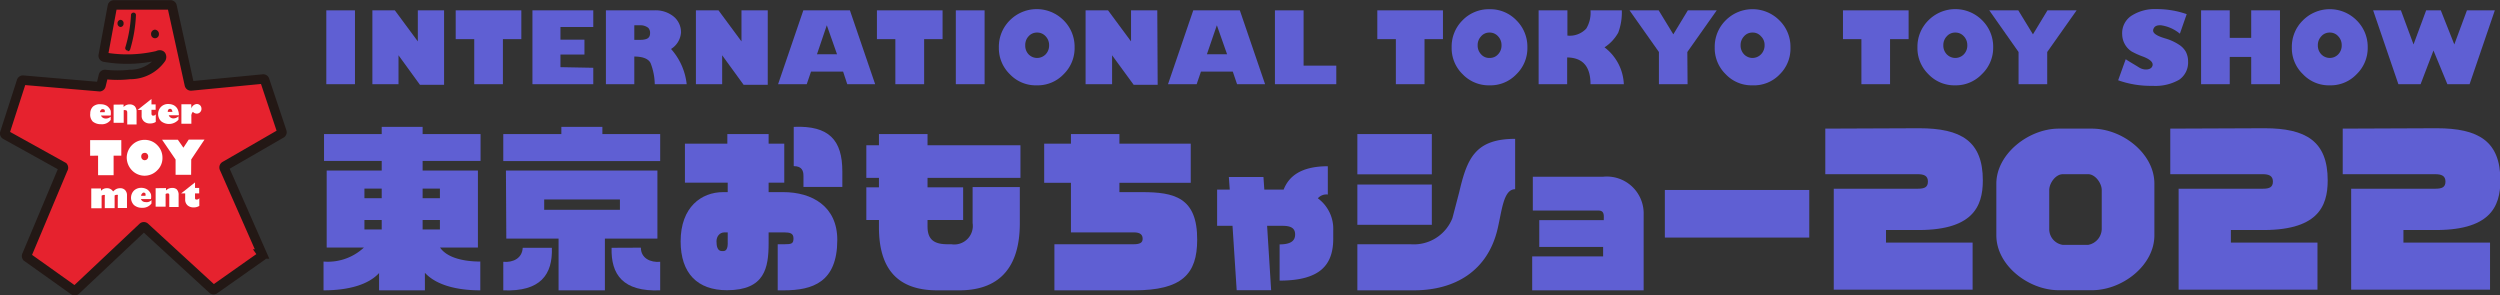 <?xml version="1.0" encoding="UTF-8" standalone="no"?>
<svg
   viewBox="0 0 198.05 23.37"
   version="1.1"
   id="svg118"
   sodipodi:docname="2022.svg"
   inkscape:version="1.1.2 (b8e25be833, 2022-02-05)"
   xmlns:inkscape="http://www.inkscape.org/namespaces/inkscape"
   xmlns:sodipodi="http://sodipodi.sourceforge.net/DTD/sodipodi-0.dtd"
   xmlns="http://www.w3.org/2000/svg"
   xmlns:svg="http://www.w3.org/2000/svg">
  <rect x="0" y="0" width="198.05" height="23.37" fill="#333333" stroke="none"/>
  <sodipodi:namedview
     id="namedview120"
     pagecolor="#505050"
     bordercolor="#ffffff"
     borderopacity="1"
     inkscape:pageshadow="0"
     inkscape:pageopacity="0"
     inkscape:pagecheckerboard="1"
     showgrid="false"
     inkscape:zoom="5.3420852"
     inkscape:cx="99.118599"
     inkscape:cy="11.605955"
     inkscape:window-width="1920"
     inkscape:window-height="1027"
     inkscape:window-x="-8"
     inkscape:window-y="-8"
     inkscape:window-maximized="1"
     inkscape:current-layer="svg118" />
  <defs
     id="defs4">
    <style
       id="style2">.cls-1{fill:#e6222e;stroke:#231815;stroke-width:0.75px;}.cls-2{fill:#231815;}.cls-3{fill:#fff;}</style>
  </defs>
  <path
     class="cls-1"
     d="M 8,6.78 8.19,6 a 0.12,0.12 0 0 1 0.14,-0.1 8.65,8.65 0 0 0 1.95,0 3,3 0 0 0 2.49,-1.27 0.25,0.25 0 0 0 0,-0.23 C 12.72,4.33 12.59,4.34 12.5,4.4 A 10.59,10.59 0 0 1 8.28,4.53 0.12,0.12 0 0 1 8.18,4.38 L 8.9,0.5 A 0.13,0.13 0 0 1 9,0.39 h 4.51 a 0.12,0.12 0 0 1 0.12,0.1 L 15,6.71 a 0.13,0.13 0 0 0 0.14,0.1 l 5.7,-0.55 a 0.12,0.12 0 0 1 0.13,0.09 l 1.36,4.08 a 0.12,0.12 0 0 1 -0.06,0.15 l -4.45,2.57 a 0.13,0.13 0 0 0 -0.06,0.16 l 3,6.81 a 0.13,0.13 0 0 1 0,0.15 L 17,22.92 a 0.12,0.12 0 0 1 -0.16,0 L 11.48,18 a 0.12,0.12 0 0 0 -0.17,0 L 6,23 A 0.13,0.13 0 0 1 5.84,23 L 2.13,20.36 a 0.14,0.14 0 0 1 0,-0.16 L 5,13.37 A 0.13,0.13 0 0 0 5,13.21 L 0.44,10.68 A 0.12,0.12 0 0 1 0.38,10.53 L 1.7,6.44 A 0.12,0.12 0 0 1 1.83,6.35 L 7.9,6.87 A 0.13,0.13 0 0 0 8,6.78 Z"
     id="path6" />
  <path
     class="cls-2"
     d="M 10.12,4 H 10.06 A 0.2,0.2 0 0 1 9.93,3.75 10.7,10.7 0 0 0 10.38,1.14 0.21,0.21 0 0 1 10.59,1 0.19,0.19 0 0 1 10.77,1.21 11,11 0 0 1 10.31,3.92 0.2,0.2 0 0 1 10.12,4.06 Z"
     id="path8" />
  <path
     class="cls-2"
     d="m 12.59,2.72 a 0.31,0.31 0 1 1 -0.62,0 0.33,0.33 0 0 1 0.3,-0.37 0.34,0.34 0 0 1 0.32,0.37 z"
     id="path10" />
  <path
     class="cls-2"
     d="M 9.31,1.86 A 0.27,0.27 0 0 0 9.55,2.14 0.26,0.26 0 0 0 9.79,1.85 0.26,0.26 0 0 0 9.55,1.57 0.27,0.27 0 0 0 9.31,1.86 Z"
     id="path12" />
  <path
     class="cls-3"
     d="M 8.77,9.24 V 9.5 A 0.86,0.86 0 0 1 8,9.84 1,1 0 0 1 7.35,9.63 0.78,0.78 0 0 1 7.15,9 0.75,0.75 0 0 1 7.37,8.44 0.82,0.82 0 0 1 8,8.26 0.88,0.88 0 0 1 8.33,8.32 0.64,0.64 0 0 1 8.6,8.5 a 0.77,0.77 0 0 1 0.17,0.27 1.4,1.4 0 0 1 0,0.38 H 8 A 0.38,0.38 0 0 0 8.15,9.33 0.44,0.44 0 0 0 8.38,9.39 0.54,0.54 0 0 0 8.77,9.24 Z M 7.92,8.89 H 8.29 A 0.3,0.3 0 0 0 8.29,8.71 0.18,0.18 0 0 0 8.15,8.65 0.14,0.14 0 0 0 8,8.71 0.24,0.24 0 0 0 7.92,8.89 Z"
     id="path14" />
  <path
     class="cls-3"
     d="m 9.79,8.28 v 0.2 a 0.64,0.64 0 0 1 0.48,-0.21 0.56,0.56 0 0 1 0.41,0.15 0.63,0.63 0 0 1 0.14,0.44 v 1 H 10.08 V 8.92 c 0,-0.13 -0.05,-0.19 -0.14,-0.19 a 0.24,0.24 0 0 0 -0.14,0 v 1 H 9 V 8.29 Z"
     id="path16" />
  <path
     class="cls-3"
     d="M 12.33,8.27 V 8.7 H 12 V 9 c 0,0.11 0.05,0.17 0.15,0.16 A 0.22,0.22 0 0 0 12.34,9.05 V 9.66 A 0.79,0.79 0 0 1 11.89,9.78 0.67,0.67 0 0 1 11.41,9.62 0.58,0.58 0 0 1 11.22,9.15 V 8.71 H 10.9 L 12,7.84 v 0.43 z"
     id="path18" />
  <path
     class="cls-3"
     d="m 14.14,9.21 v 0.27 a 1,1 0 0 1 -1.38,0.12 0.81,0.81 0 0 1 0,-1.14 0.78,0.78 0 0 1 0.58,-0.22 1,1 0 0 1 0.34,0.06 0.65,0.65 0 0 1 0.26,0.17 0.62,0.62 0 0 1 0.17,0.28 1,1 0 0 1 0.06,0.38 h -0.8 a 0.32,0.32 0 0 0 0.14,0.18 0.39,0.39 0 0 0 0.23,0.07 0.58,0.58 0 0 0 0.4,-0.17 z M 13.29,8.86 h 0.37 A 0.48,0.48 0 0 0 13.6,8.68 0.16,0.16 0 0 0 13.47,8.62 0.18,0.18 0 0 0 13.34,8.68 0.3,0.3 0 0 0 13.29,8.86 Z"
     id="path20" />
  <path
     class="cls-3"
     d="m 15.16,8.59 a 0.49,0.49 0 0 1 0.43,-0.35 0.37,0.37 0 0 1 0.27,0.11 0.38,0.38 0 0 1 0.1,0.26 0.36,0.36 0 0 1 -0.1,0.27 A 0.35,0.35 0 0 1 15.6,9 0.43,0.43 0 0 1 15.28,8.86 0.46,0.46 0 0 0 15.16,9.23 V 9.8 H 14.37 V 8.26 h 0.78 z"
     id="path22" />
  <path
     class="cls-3"
     d="M 7.14,12.34 V 11.1 h 2.47 v 1.23 H 9 v 1.55 H 7.77 v -1.55 z"
     id="path24" />
  <path
     class="cls-3"
     d="m 11.46,13.92 a 1.39,1.39 0 0 1 -1,-0.42 1.47,1.47 0 0 1 -0.42,-1 1.42,1.42 0 0 1 0.41,-1 1.39,1.39 0 0 1 1,-0.42 1.36,1.36 0 0 1 1,0.41 1.39,1.39 0 0 1 0.42,1 1.34,1.34 0 0 1 -0.41,1 1.4,1.4 0 0 1 -1,0.43 z m 0,-1.81 a 0.3,0.3 0 0 0 -0.2,0.08 0.31,0.31 0 0 0 -0.07,0.21 0.28,0.28 0 0 0 0.08,0.21 0.26,0.26 0 0 0 0.19,0.08 0.28,0.28 0 0 0 0.2,-0.08 0.32,0.32 0 0 0 0.08,-0.21 0.29,0.29 0 0 0 -0.08,-0.21 0.24,0.24 0 0 0 -0.21,-0.08 z"
     id="path26" />
  <path
     class="cls-3"
     d="m 15.14,13.85 h -1.23 v -1.21 l -1.07,-1.57 h 1.25 l 0.44,0.63 0.42,-0.64 h 1.25 l -1.05,1.57 z"
     id="path28" />
  <path
     class="cls-3"
     d="m 8,14.93 v 0.19 a 0.59,0.59 0 0 1 0.47,-0.21 0.55,0.55 0 0 1 0.49,0.26 1.07,1.07 0 0 1 0.26,-0.2 0.73,0.73 0 0 1 0.3,-0.06 0.51,0.51 0 0 1 0.39,0.15 0.57,0.57 0 0 1 0.15,0.42 v 1 H 9.33 v -0.91 a 0.22,0.22 0 0 0 0,-0.13 0.15,0.15 0 0 0 -0.11,0 0.2,0.2 0 0 0 -0.14,0.05 v 1 H 8.3 v -0.91 a 0.28,0.28 0 0 0 0,-0.13 0.14,0.14 0 0 0 -0.11,0 0.3,0.3 0 0 0 -0.14,0.05 v 1 H 7.23 v -1.57 z"
     id="path30" />
  <path
     class="cls-3"
     d="m 12,15.85 v 0.27 a 0.86,0.86 0 0 1 -0.74,0.34 0.93,0.93 0 0 1 -0.65,-0.22 0.82,0.82 0 0 1 0,-1.14 0.82,0.82 0 0 1 0.58,-0.22 0.88,0.88 0 0 1 0.33,0.06 0.64,0.64 0 0 1 0.27,0.18 0.77,0.77 0 0 1 0.17,0.27 1.06,1.06 0 0 1 0,0.38 h -0.8 a 0.43,0.43 0 0 0 0.15,0.18 0.44,0.44 0 0 0 0.23,0.06 0.51,0.51 0 0 0 0.46,-0.16 z m -0.84,-0.34 h 0.36 a 0.3,0.3 0 0 0 0,-0.18 0.16,0.16 0 0 0 -0.14,-0.07 0.15,0.15 0 0 0 -0.12,0.07 0.24,0.24 0 0 0 -0.08,0.18 z"
     id="path32" />
  <path
     class="cls-3"
     d="m 13.15,14.9 v 0.19 a 0.65,0.65 0 0 1 0.47,-0.2 0.53,0.53 0 0 1 0.38,0.11 0.61,0.61 0 0 1 0.15,0.45 v 0.95 h -0.74 v -0.89 c 0,-0.13 0,-0.19 -0.15,-0.19 a 0.27,0.27 0 0 0 -0.14,0.05 v 1 h -0.79 v -1.46 z"
     id="path34" />
  <path
     class="cls-3"
     d="m 15.78,14.89 v 0.43 h -0.33 v 0.33 c 0,0.11 0,0.16 0.15,0.16 a 0.26,0.26 0 0 0 0.19,-0.11 v 0.61 a 0.79,0.79 0 0 1 -0.45,0.12 0.71,0.71 0 0 1 -0.48,-0.16 0.6,0.6 0 0 1 -0.19,-0.47 v -0.48 h -0.32 l 1.1,-0.87 v 0.44 z"
     id="path36" />
  <path
     d="M 25.85,6.67 V 0.82 h 2.27 v 5.85 z"
     id="path38"
     style="fill:#5f5fd3;fill-opacity:1" />
  <path
     d="M 75.72,6.67 V 0.82 H 78 v 5.85 z"
     id="path40"
     style="fill:#5f5fd3;fill-opacity:1" />
  <path
     d="M 35.18,6.72 H 33.27 L 31.57,4.38 V 6.67 H 29.5 V 0.82 h 1.78 L 33.1,3.28 V 0.82 h 2.08 z"
     id="path42"
     style="fill:#5f5fd3;fill-opacity:1" />
  <path
     d="M 60.82,6.72 H 58.91 L 57.21,4.38 V 6.67 H 55.13 V 0.82 h 1.79 l 1.82,2.46 V 0.82 h 2.08 z"
     id="path44"
     style="fill:#5f5fd3;fill-opacity:1" />
  <path
     d="m 91.71,6.72 h -1.9 L 88.1,4.38 V 6.67 H 86 V 0.82 h 1.78 L 89.6,3.28 V 0.82 h 2.08 z"
     id="path46"
     style="fill:#5f5fd3;fill-opacity:1" />
  <path
     d="M 36.1,3.1 V 0.82 h 5.2 V 3.1 H 39.84 V 6.67 H 37.57 V 3.1 Z"
     id="path48"
     style="fill:#5f5fd3;fill-opacity:1" />
  <path
     d="M 69.47,3.1 V 0.82 h 5.2 V 3.1 H 73.21 V 6.67 H 70.93 V 3.1 Z"
     id="path50"
     style="fill:#5f5fd3;fill-opacity:1" />
  <path
     d="M 109.11,3.1 V 0.82 h 5.2 V 3.1 h -1.46 v 3.57 h -2.27 V 3.1 Z"
     id="path52"
     style="fill:#5f5fd3;fill-opacity:1" />
  <path
     d="M 146,3.1 V 0.82 h 5.2 V 3.1 h -1.47 v 3.57 h -2.27 V 3.1 Z"
     id="path54"
     style="fill:#5f5fd3;fill-opacity:1" />
  <path
     d="m 47,5.37 v 1.3 H 42.18 V 0.82 H 47 v 1.32 h -2.6 v 1 h 1.9 v 1.18 h -1.9 v 1 z"
     id="path56"
     style="fill:#5f5fd3;fill-opacity:1" />
  <path
     d="m 48,0.82 h 3.83 a 2.26,2.26 0 0 1 1.56,0.51 1.61,1.61 0 0 1 0.56,1.24 1.67,1.67 0 0 1 -0.79,1.31 5,5 0 0 1 1.24,2.79 H 51.87 A 4.82,4.82 0 0 0 51.54,5 C 51.37,4.66 50.93,4.48 50.25,4.48 V 6.67 H 48 Z M 50.25,2 v 1.16 h 0.39 c 0.69,0 0.86,-0.18 0.86,-0.56 A 0.6,0.6 0 0 0 51.36,2.21 1,1 0 0 0 50.73,2 Z"
     id="path58"
     style="fill:#5f5fd3;fill-opacity:1" />
  <path
     d="m 63.91,6.67 h -2.27 l 2,-5.85 h 3.69 l 2,5.85 h -2.21 l -0.33,-1 H 64.25 Z M 64.72,4.3 h 1.59 L 65.5,2 Z"
     id="path60"
     style="fill:#5f5fd3;fill-opacity:1" />
  <path
     d="m 94.8,6.67 h -2.27 l 2,-5.85 h 3.69 l 2,5.85 H 98 l -0.34,-1 H 95.14 Z M 95.61,4.3 h 1.6 L 96.4,2 Z"
     id="path62"
     style="fill:#5f5fd3;fill-opacity:1" />
  <path
     d="M 82.16,6.76 A 2.83,2.83 0 0 1 80,5.88 2.88,2.88 0 0 1 79.13,3.75 2.94,2.94 0 0 1 80,1.61 a 3,3 0 0 1 4.26,0 2.94,2.94 0 0 1 0.87,2.14 2.88,2.88 0 0 1 -0.87,2.13 2.83,2.83 0 0 1 -2.1,0.88 z m 0,-4.18 a 0.88,0.88 0 0 0 -0.68,0.3 1,1 0 0 0 -0.26,0.7 1,1 0 0 0 0.26,0.72 0.94,0.94 0 0 0 1.36,0 1,1 0 0 0 0.27,-0.72 1,1 0 0 0 -0.27,-0.7 0.88,0.88 0 0 0 -0.68,-0.3 z"
     id="path64"
     style="fill:#5f5fd3;fill-opacity:1" />
  <path
     d="M 118,6.76 A 2.86,2.86 0 0 1 115.87,5.88 2.87,2.87 0 0 1 115,3.75 2.93,2.93 0 0 1 115.86,1.61 2.9,2.9 0 0 1 118,0.73 2.87,2.87 0 0 1 120.13,1.61 2.94,2.94 0 0 1 121,3.75 2.88,2.88 0 0 1 120.13,5.88 2.83,2.83 0 0 1 118,6.76 Z m 0,-4.18 a 0.85,0.85 0 0 0 -0.67,0.3 1,1 0 0 0 -0.27,0.7 1,1 0 0 0 0.27,0.72 0.84,0.84 0 0 0 0.67,0.29 0.87,0.87 0 0 0 0.68,-0.29 1,1 0 0 0 0.27,-0.72 1,1 0 0 0 -0.27,-0.7 0.88,0.88 0 0 0 -0.68,-0.3 z"
     id="path66"
     style="fill:#5f5fd3;fill-opacity:1" />
  <path
     d="m 138.83,6.76 a 2.82,2.82 0 0 1 -2.12,-0.88 2.88,2.88 0 0 1 -0.87,-2.13 2.94,2.94 0 0 1 0.87,-2.14 3,3 0 0 1 4.25,0 2.91,2.91 0 0 1 0.88,2.14 2.85,2.85 0 0 1 -0.84,2.13 2.82,2.82 0 0 1 -2.17,0.88 z m 0,-4.18 a 0.86,0.86 0 0 0 -0.67,0.3 1,1 0 0 0 -0.27,0.7 1,1 0 0 0 0.27,0.72 0.93,0.93 0 0 0 1.35,0 1,1 0 0 0 0.28,-0.72 0.94,0.94 0 0 0 -0.28,-0.7 0.85,0.85 0 0 0 -0.68,-0.3 z"
     id="path68"
     style="fill:#5f5fd3;fill-opacity:1" />
  <path
     d="m 154.9,6.76 a 2.83,2.83 0 0 1 -2.13,-0.88 2.88,2.88 0 0 1 -0.87,-2.13 2.94,2.94 0 0 1 0.87,-2.14 3,3 0 0 1 4.26,0 2.94,2.94 0 0 1 0.87,2.14 2.88,2.88 0 0 1 -0.9,2.13 2.85,2.85 0 0 1 -2.1,0.88 z m 0,-4.18 a 0.88,0.88 0 0 0 -0.68,0.3 1,1 0 0 0 -0.27,0.7 1,1 0 0 0 0.27,0.72 0.94,0.94 0 0 0 1.36,0 1,1 0 0 0 0.27,-0.72 1,1 0 0 0 -0.27,-0.7 0.88,0.88 0 0 0 -0.68,-0.3 z"
     id="path70"
     style="fill:#5f5fd3;fill-opacity:1" />
  <path
     d="m 184.56,6.76 a 2.82,2.82 0 0 1 -2.12,-0.88 2.85,2.85 0 0 1 -0.88,-2.13 2.91,2.91 0 0 1 0.88,-2.14 3,3 0 0 1 4.25,0 2.94,2.94 0 0 1 0.88,2.14 2.89,2.89 0 0 1 -0.88,2.13 2.83,2.83 0 0 1 -2.13,0.88 z m 0,-4.18 a 0.86,0.86 0 0 0 -0.67,0.3 1,1 0 0 0 -0.27,0.7 1,1 0 0 0 0.27,0.72 0.93,0.93 0 0 0 1.35,0 1,1 0 0 0 0.27,-0.72 1,1 0 0 0 -0.27,-0.7 0.87,0.87 0 0 0 -0.68,-0.3 z"
     id="path72"
     style="fill:#5f5fd3;fill-opacity:1" />
  <path
     d="M 101,6.67 V 0.82 h 2.27 V 5.2 h 2.59 v 1.47 z"
     id="path74"
     style="fill:#5f5fd3;fill-opacity:1" />
  <path
     d="m 124.17,0.82 v 2 A 1.79,1.79 0 0 0 125.66,2.27 2.42,2.42 0 0 0 126,0.82 h 2.48 a 4.6,4.6 0 0 1 -0.28,1.76 3.29,3.29 0 0 1 -1.09,1.17 3.86,3.86 0 0 1 1.53,2.92 H 126 c 0,-1.49 -0.69,-2.1 -1.85,-2.12 v 2.12 h -2.26 V 0.82 Z"
     id="path76"
     style="fill:#5f5fd3;fill-opacity:1" />
  <path
     d="m 133.69,6.67 h -2.27 V 4.12 l -2.33,-3.3 h 2.31 l 1.16,1.9 1.15,-1.9 H 136 l -2.33,3.3 z"
     id="path78"
     style="fill:#5f5fd3;fill-opacity:1" />
  <path
     d="m 162.18,6.67 h -2.27 V 4.12 l -2.32,-3.3 h 2.3 l 1.16,1.9 1.15,-1.9 h 2.31 l -2.33,3.3 z"
     id="path80"
     style="fill:#5f5fd3;fill-opacity:1" />
  <path
     d="m 173.23,1.12 -0.54,1.55 A 3,3 0 0 0 171.18,2 c -0.17,0 -0.44,0 -0.56,0.24 -0.12,0.24 -0.1,0.52 1,0.83 a 4,4 0 0 1 1,0.47 1.6,1.6 0 0 1 0.54,0.56 1.63,1.63 0 0 1 0.18,0.78 1.65,1.65 0 0 1 -0.71,1.44 3.79,3.79 0 0 1 -2.1,0.48 7.7,7.7 0 0 1 -2.73,-0.44 l 0.6,-1.67 c 0.2,0.15 0.64,0.39 1.05,0.65 0.41,0.26 0.86,0.18 1,0 0.14,-0.18 0.23,-0.54 -0.8,-0.9 a 6.6,6.6 0 0 1 -0.78,-0.36 1.65,1.65 0 0 1 -0.75,-1.35 1.65,1.65 0 0 1 0.7,-1.46 3.4,3.4 0 0 1 2,-0.55 7.2,7.2 0 0 1 2.41,0.4 z"
     id="path82"
     style="fill:#5f5fd3;fill-opacity:1" />
  <path
     d="m 176.64,6.67 h -2.27 V 0.82 h 2.27 V 3 h 1.7 V 0.82 h 2.28 v 5.85 h -2.28 V 4.51 h -1.7 z"
     id="path84"
     style="fill:#5f5fd3;fill-opacity:1" />
  <path
     d="M 191.76,6.67 H 190 l -2,-5.85 h 2.2 l 1,2.7 1,-2.7 h 1.16 l 1.07,2.7 1,-2.7 h 2.21 l -2,5.85 h -1.76 L 192.78,4 Z"
     id="path86"
     style="fill:#5f5fd3;fill-opacity:1" />
  <path
     d="m 80.84,14.09 v -2.58 h -7.36 v -0.89 h -3.85 v 0.89 h -1 v 2.58 h 1 v 0.75 h -1 v 2.59 h 1 V 18 c 0,3.3 1.47,5 4.62,5 H 76 c 2.57,0 4.79,-1.2 4.79,-5.32 v -2.86 h -3.74 v 2.85 a 1.47,1.47 0 0 1 -1.68,1.68 h -0.28 c -0.94,0 -1.61,-0.25 -1.61,-1.39 v -0.53 h 2.82 v -2.59 h -2.82 v -0.75 z"
     id="path88"
     style="fill:#5f5fd3;fill-opacity:1" />
  <path
     d="m 90.46,15.22 h -1.78 v -0.74 h 5.65 v -3.1 h -5.65 v -0.76 h -3.84 v 0.76 h -2.12 v 3.1 h 2.12 v 3.93 h 5 c 0.52,0 0.68,0.21 0.68,0.51 0,0.3 -0.2,0.43 -0.73,0.43 H 83.53 V 23 h 6.31 c 3.81,0 5,-1.3 5,-4 0.02,-3.38 -1.84,-3.78 -4.38,-3.78 z"
     id="path90"
     style="fill:#5f5fd3;fill-opacity:1" />
  <path
     d="m 62.05,15.22 h -1.16 v -0.75 h 1.24 v -3.09 h -1.24 v -0.76 h -3.27 v 0.76 h -3.36 v 3.09 h 3.39 v 0.75 h -0.36 c -1.72,0 -3.37,1.18 -3.37,3.9 0,2.55 1.35,3.87 3.67,3.87 3,0 3.3,-1.77 3.3,-3.74 v -0.84 h 1.23 c 0.47,0 0.74,0.07 0.74,0.48 0,0.41 -0.15,0.46 -0.72,0.46 H 61.61 V 23 h 0.48 c 2.3,0 4.24,-0.65 4.24,-4 0,-2.65 -1.99,-3.78 -4.28,-3.78 z m -4.4,4.07 c 0,0.4 -0.13,0.6 -0.34,0.6 h -0.12 c -0.35,0 -0.43,-0.38 -0.43,-0.77 0,-0.39 0.25,-0.71 0.63,-0.71 h 0.26 z m 5.23,-9.24 v 3.11 c 0.68,0 0.77,0.42 0.77,0.76 v 0.89 h 3.08 v -1.23 c 0,-2.47 -1.04,-3.65 -3.85,-3.53 z"
     id="path92"
     style="fill:#5f5fd3;fill-opacity:1" />
  <path
     d="m 115.6,15.22 -0.54,2.06 a 3.28,3.28 0 0 1 -3.3,2.07 h -4.23 V 23 H 112 c 3.27,0 5.86,-1.54 6.64,-4.87 0.35,-1.5 0.47,-3.14 1.39,-3.14 V 11 c -3.17,0 -3.81,1.56 -4.43,4.22 z m -2.17,-4.6 h -5.9 v 3.19 h 5.9 z m 0,4 h -5.9 v 3.19 h 5.9 z"
     id="path94"
     style="fill:#5f5fd3;fill-opacity:1" />
  <rect
     x="131.89"
     y="15.05"
     width="11.44"
     height="3.77"
     id="rect96"
     style="fill:#5f5fd3;fill-opacity:1" />
  <path
     d="m 127,14 h -5.57 v 2.68 h 5.2 c 0.5,0 0.42,0.43 0.42,0.76 h -5.11 v 2.12 H 127 v 0.75 h -5.62 V 23 h 8.83 V 17 A 2.92,2.92 0 0 0 127,14 Z"
     id="path98"
     style="fill:#5f5fd3;fill-opacity:1" />
  <path
     d="m 104.4,15.71 a 0.9,0.9 0 0 1 0.79,-0.3 v -2.24 c -2.19,0 -3.11,0.85 -3.5,1.85 h -1.53 l -0.07,-1 h -2.74 l 0.07,1 h -1 v 2.87 h 1.22 l 0.33,5.1 h 2.73 l -0.32,-5.1 h 1.22 c 0.71,0 1,0.21 1,0.69 0,0.48 -0.32,0.78 -1.23,0.78 v 2.87 c 3.24,0 4.25,-1.26 4.25,-3.34 v -0.65 a 3,3 0 0 0 -1.22,-2.53 z"
     id="path100"
     style="fill:#5f5fd3;fill-opacity:1" />
  <path
     d="m 47.72,10.62 v -0.57 h -3.25 v 0.57 h -4.6 v 2.14 H 52.3 v -2.14 z m -7.61,8.28 h 4.14 V 23 h 3.67 v -4.1 h 4.16 v -5.39 h -12 z m 3,-3.1 h 6 v 0.82 h -6 z m -3.24,4.94 V 23 c 2.94,0.12 3.92,-1.24 3.85,-3.37 h -2.31 c -0.04,0.82 -0.75,1.18 -1.54,1.11 z"
     id="path102"
     style="fill:#5f5fd3;fill-opacity:1" />
  <path
     d="m 38.07,12.75 v -2.13 h -4.59 v -0.57 h -3.24 v 0.57 h -4.57 v 2.13 h 4.57 v 0.76 h -4.36 v 6.1 h 2.95 a 4.19,4.19 0 0 1 -3.2,1.11 V 23 c 2.05,0 3.59,-0.48 4.4,-1.37 V 23 h 3.63 V 21.61 C 34.47,22.5 36,23 38.05,23 v -2.28 c -1.28,0 -2.62,-0.28 -3.19,-1.11 h 3 v -6.1 h -4.38 v -0.76 z m -7.83,5.43 h -1.37 v -0.75 h 1.37 z m 0,-2.48 h -1.37 v -0.76 h 1.37 z m 4.61,2.48 h -1.37 v -0.75 h 1.37 z m 0,-3.24 v 0.76 h -1.37 v -0.76 z"
     id="path104"
     style="fill:#5f5fd3;fill-opacity:1" />
  <path
     d="m 50.77,19.62 c 0,0.83 0.75,1.19 1.53,1.12 V 23 c -2.94,0.12 -3.91,-1.24 -3.85,-3.37 z"
     id="path106"
     style="fill:#5f5fd3;fill-opacity:1" />
  <path
     d="m 144.6,10.19 v 3.61 h 7.33 c 0.48,0 0.8,0.12 0.8,0.58 0,0.46 -0.28,0.57 -0.8,0.57 h -6.66 v 8 h 11 v -3.73 h -6.86 v -1 h 2.23 c 4.63,0.1 5.44,-1.83 5.44,-3.93 0,-3.11 -1.72,-4.13 -5.05,-4.13 z"
     id="path108"
     style="fill:#5f5fd3;fill-opacity:1" />
  <path
     d="m 171.93,10.19 v 3.61 h 7.33 c 0.47,0 0.8,0.12 0.8,0.58 0,0.46 -0.28,0.57 -0.8,0.57 h -6.67 v 8 h 11 v -3.73 h -6.86 v -1 h 2.23 c 4.63,0.1 5.44,-1.83 5.44,-3.93 0,-3.11 -1.73,-4.13 -5,-4.13 z"
     id="path110"
     style="fill:#5f5fd3;fill-opacity:1" />
  <path
     d="m 163.09,10.19 c -2.37,0 -4.94,2 -4.94,4.36 v 4.09 c 0,2.4 2.57,4.35 4.94,4.35 h 2.64 c 2.39,0 4.94,-1.95 4.94,-4.35 v -4.09 c 0,-2.4 -2.55,-4.36 -4.94,-4.36 z m -0.75,7.93 v -3.06 c 0,-0.53 0.49,-1.26 1.08,-1.26 h 2 c 0.58,0 1.08,0.73 1.08,1.26 v 3.06 a 1.31,1.31 0 0 1 -1.08,1.28 h -2 a 1.26,1.26 0 0 1 -1.08,-1.28 z"
     id="path112"
     style="fill:#5f5fd3;fill-opacity:1" />
  <path
     d="m 185.59,10.19 v 3.61 h 7.33 c 0.48,0 0.81,0.12 0.81,0.58 0,0.46 -0.28,0.57 -0.81,0.57 h -6.66 v 8 h 11 v -3.73 h -6.86 v -1 h 2.23 c 4.63,0.1 5.45,-1.83 5.45,-3.93 0,-3.11 -1.73,-4.13 -5.05,-4.13 z"
     id="path114"
     style="fill:#5f5fd3;fill-opacity:1" />
</svg>
